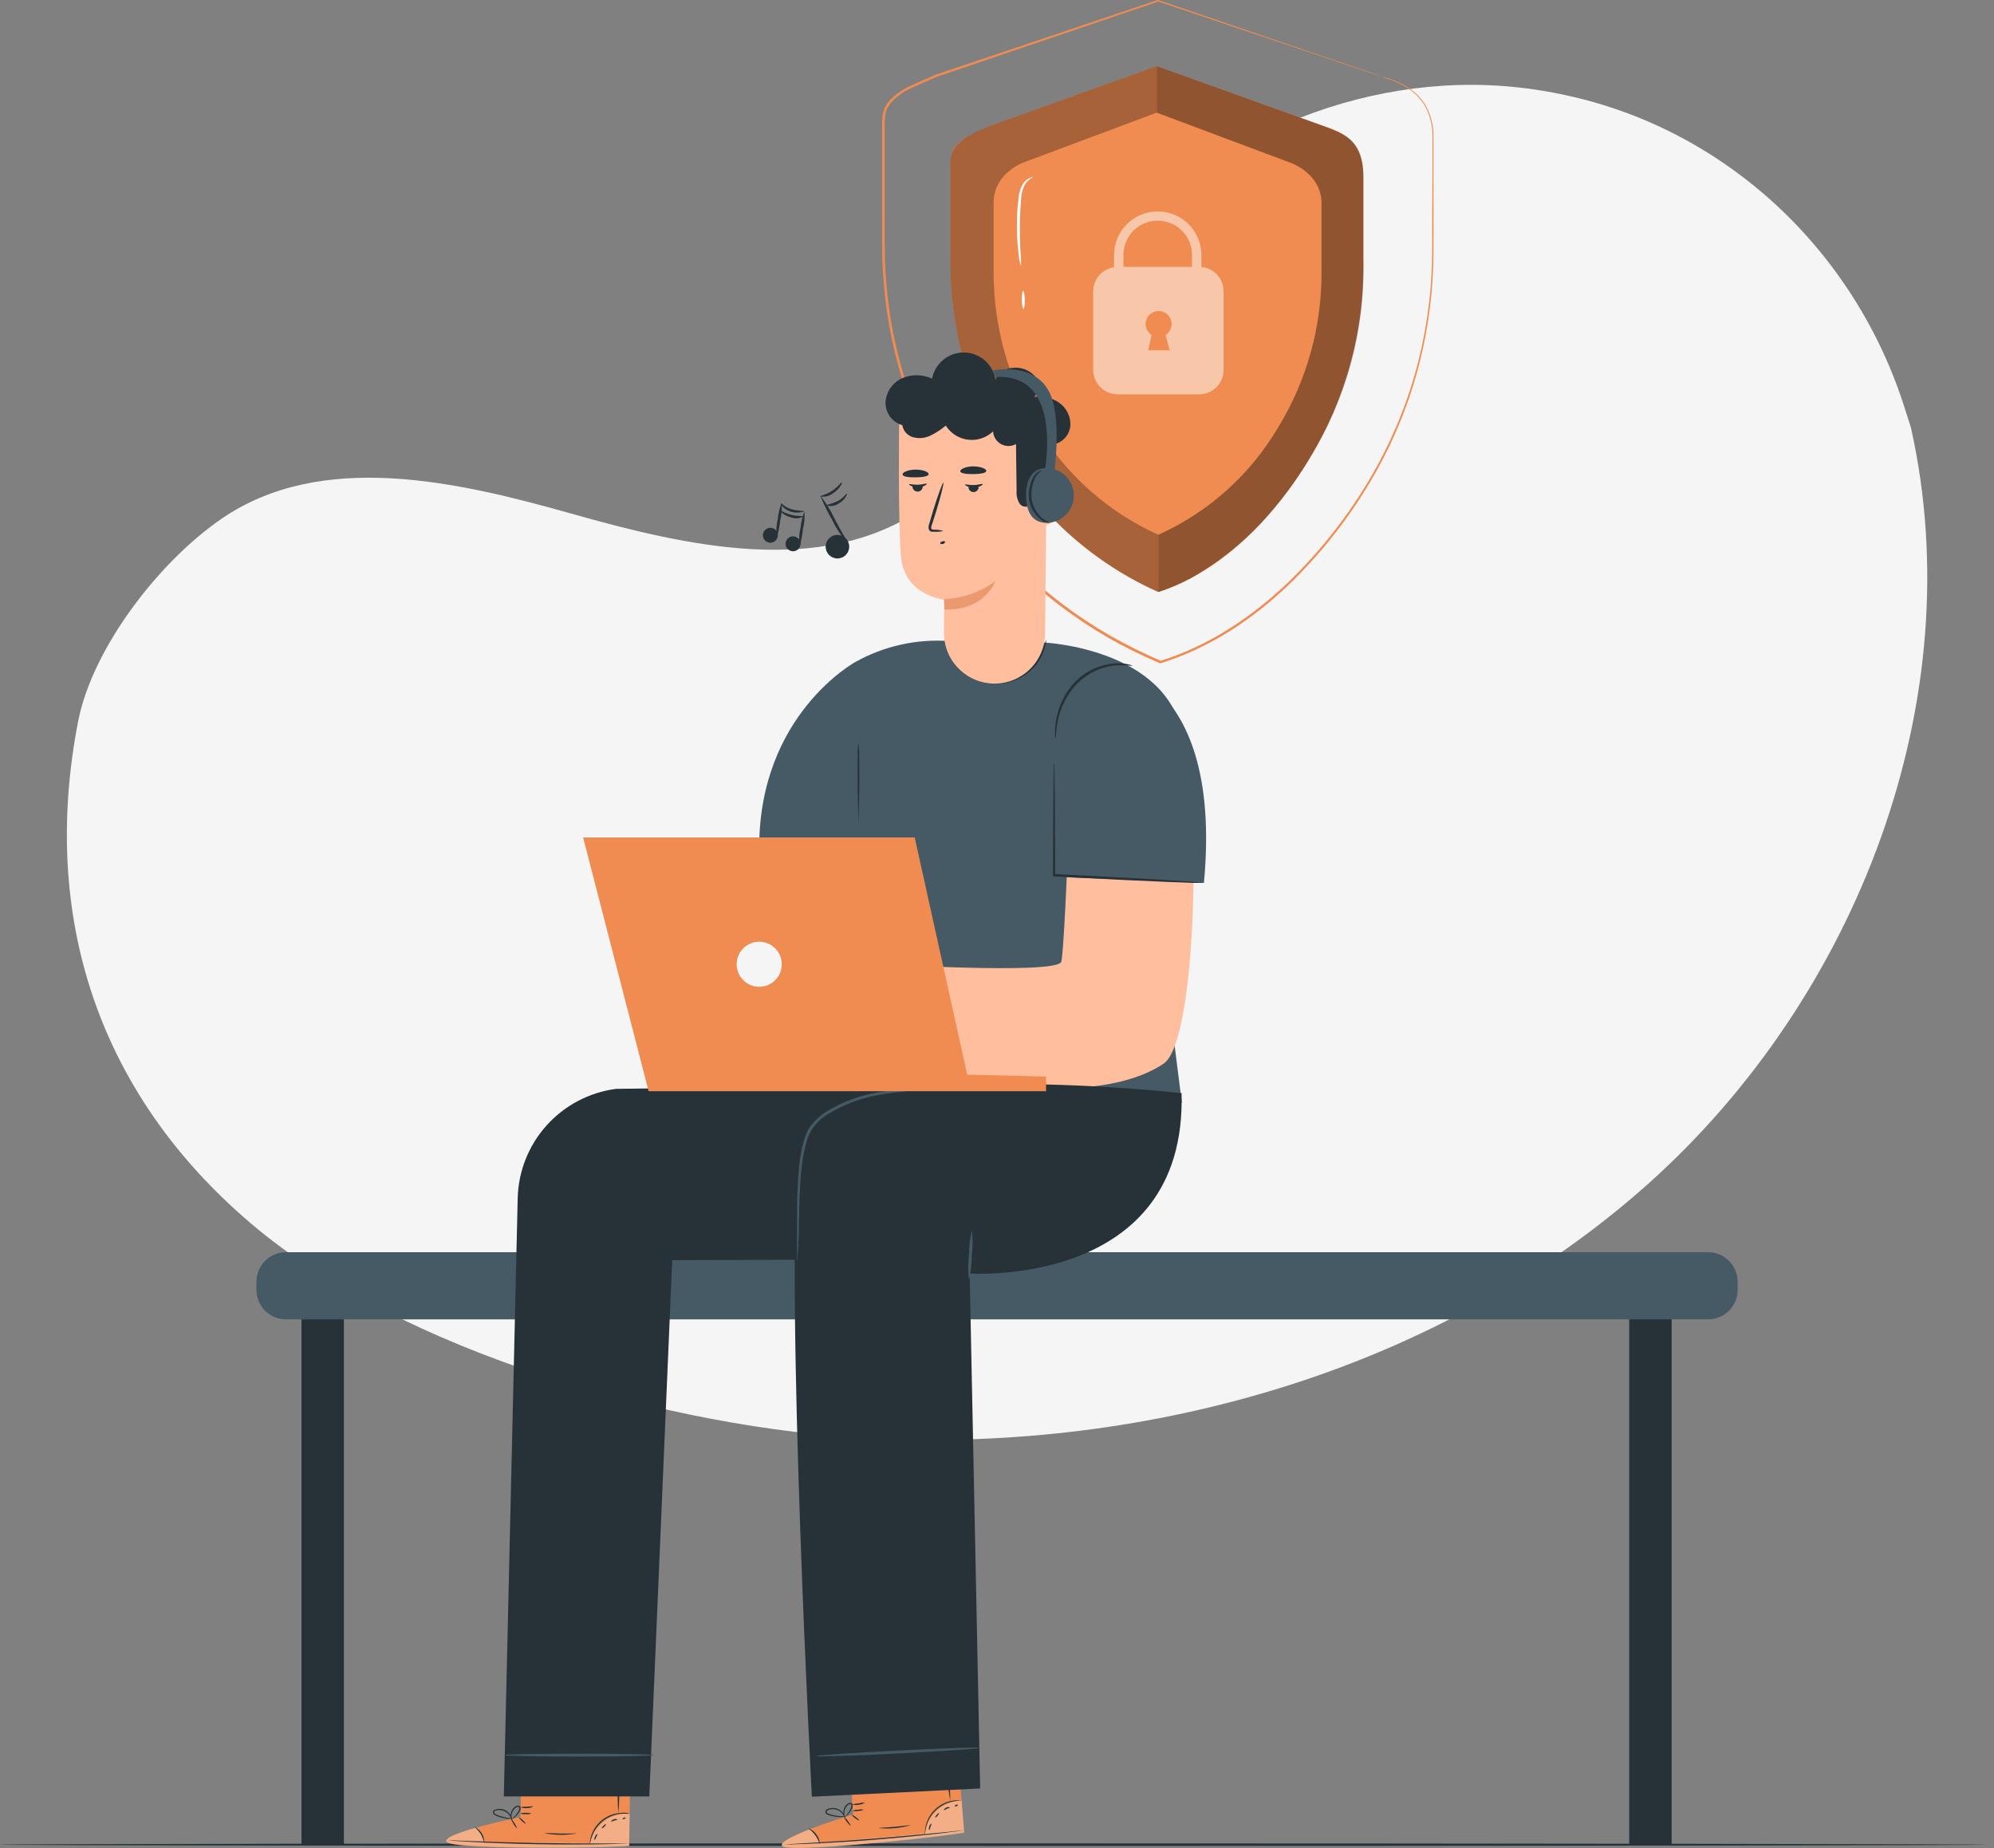 <svg width="164" height="152" viewBox="0 0 164 152" fill="none" xmlns="http://www.w3.org/2000/svg">
<rect x="0" y="0" width="164" height="152" fill="#808080" stroke="none"/>
<path d="M157.17 35.178C162.187 57.622 152.726 82 135.598 97.329C118.469 112.658 94.668 119.429 71.697 118.313C55.3 117.516 33.139 111.26 20.635 100.625C8.131 89.99 3.298 75.47 6.422 59.352C7.599 53.263 13.152 46.112 18.279 42.628C26.457 37.067 37.46 39.549 46.987 42.244C56.515 44.938 67.489 47.449 75.704 41.925C82.021 37.681 84.736 29.912 89.066 23.656C96.426 13.025 109.408 6.527 122.337 7.002C124.49 7.087 126.631 7.361 128.736 7.82C141.993 10.657 152.579 20.646 156.659 33.579L157.17 35.178Z" fill="#F5F5F5"/>
<path d="M163.457 151.721C163.457 151.778 126.861 151.827 81.733 151.827C36.604 151.827 0 151.778 0 151.721C0 151.664 36.587 151.614 81.733 151.614C126.878 151.614 163.457 151.68 163.457 151.721Z" fill="#263238"/>
<path d="M28.285 108.071H24.798V151.715H28.285V108.071Z" fill="#263238"/>
<path d="M137.485 108.071H133.998V151.719H137.485V108.071Z" fill="#263238"/>
<path d="M140.486 102.992H23.52C22.178 102.992 21.091 104.079 21.091 105.421V106.087C21.091 107.428 22.178 108.516 23.52 108.516H140.486C141.827 108.516 142.915 107.428 142.915 106.087V105.421C142.915 104.079 141.827 102.992 140.486 102.992Z" fill="#455A64"/>
<path d="M108.981 10.407L95.14 5.439L81.438 10.346C79.688 11.164 78.167 11.666 78.167 13.294V21.406C78.137 27.103 79.694 32.696 82.665 37.557C85.633 42.47 90.033 46.356 95.275 48.695C100.877 46.876 105.06 42.022 107.615 37.876C110.593 33.017 112.157 27.424 112.133 21.725V14.426C112.133 12.1 110.898 10.967 108.981 10.407Z" fill="#F08C51"/>
<g opacity="0.3">
<path d="M95.271 43.985C91.118 42.11 87.638 39.011 85.294 35.104C82.941 31.257 81.705 26.831 81.724 22.322V16.63C81.724 15.342 82.501 14.132 84.047 13.412L95.14 9.266V5.439L81.438 10.346C79.999 10.971 78.167 11.666 78.167 13.294V21.406C78.137 27.103 79.694 32.696 82.665 37.557C85.633 42.47 90.033 46.356 95.275 48.695L95.271 43.985Z" fill="black"/>
</g>
<g opacity="0.4">
<path d="M95.274 48.695C96.213 48.388 97.123 47.998 97.993 47.53C100.128 46.319 102.068 44.794 103.747 43.004C105.272 41.362 106.614 39.559 107.75 37.627C110.767 32.734 112.29 27.067 112.133 21.32V14.619C112.133 11.282 110.411 11.037 108.972 10.407L95.139 5.439V9.266L106.368 13.474C107.913 14.197 108.69 15.404 108.69 16.696V22.387C108.709 26.896 107.472 31.321 105.116 35.165C102.827 39.051 99.388 42.131 95.274 43.981V48.695Z" fill="black"/>
</g>
<path opacity="0.5" d="M98.811 21.958V20.863C98.78 19.931 98.388 19.048 97.717 18.4C97.047 17.752 96.151 17.39 95.219 17.39C94.287 17.39 93.391 17.752 92.721 18.4C92.051 19.048 91.659 19.931 91.627 20.863V21.979C91.15 22.049 90.715 22.289 90.399 22.654C90.084 23.018 89.91 23.484 89.91 23.966V30.427C89.911 30.959 90.123 31.47 90.501 31.846C90.878 32.223 91.389 32.434 91.921 32.434H98.627C98.891 32.435 99.153 32.383 99.397 32.282C99.641 32.182 99.863 32.034 100.05 31.848C100.236 31.661 100.385 31.44 100.486 31.196C100.587 30.952 100.639 30.691 100.639 30.427V23.966C100.64 23.464 100.453 22.979 100.115 22.608C99.777 22.236 99.312 22.004 98.811 21.958ZM96.194 28.811H94.44L94.714 27.548C94.521 27.423 94.373 27.239 94.292 27.023C94.212 26.807 94.204 26.571 94.269 26.35C94.334 26.129 94.469 25.935 94.654 25.797C94.838 25.659 95.062 25.584 95.293 25.584C95.523 25.584 95.748 25.659 95.932 25.797C96.117 25.935 96.251 26.129 96.317 26.35C96.382 26.571 96.374 26.807 96.293 27.023C96.213 27.239 96.065 27.423 95.871 27.548L96.194 28.811ZM98.038 21.95H92.4V20.863C92.428 20.134 92.737 19.444 93.263 18.937C93.788 18.431 94.49 18.149 95.219 18.149C95.949 18.149 96.65 18.431 97.176 18.937C97.701 19.444 98.011 20.134 98.038 20.863V21.95Z" fill="white"/>
<path d="M83.968 21.881C83.851 21.517 83.782 21.139 83.763 20.757C83.657 19.842 83.619 18.921 83.649 18.001C83.649 17.461 83.702 16.95 83.751 16.484C83.769 16.059 83.874 15.642 84.058 15.257C84.191 14.996 84.402 14.783 84.663 14.648C84.851 14.558 84.969 14.562 84.969 14.579C84.636 14.733 84.368 15.001 84.213 15.335C84.062 15.706 83.981 16.101 83.972 16.5C83.935 16.962 83.906 17.47 83.89 18.005C83.861 19.072 83.89 20.05 83.931 20.736C83.976 21.116 83.988 21.499 83.968 21.881Z" fill="white"/>
<path d="M84.178 25.413C84.112 25.413 84.051 25.082 84.043 24.669C84.035 24.256 84.084 23.921 84.149 23.917C84.215 23.913 84.276 24.252 84.284 24.665C84.292 25.078 84.235 25.413 84.178 25.413Z" fill="white"/>
<path d="M113.676 6.301C114.05 6.39 114.416 6.509 114.772 6.657C115.206 6.83 115.618 7.055 115.998 7.327C116.536 7.694 116.981 8.182 117.298 8.75C117.681 9.473 117.886 10.276 117.895 11.093C117.895 11.985 117.895 12.95 117.895 13.992C117.895 16.073 117.916 18.453 117.895 21.107C117.857 24.023 117.481 26.925 116.775 29.755C115.946 33.05 114.665 36.215 112.968 39.159C111.07 42.455 108.718 45.468 105.98 48.11C103.118 50.845 99.585 53.266 95.46 54.55H95.423H95.386C93.941 53.932 92.531 53.236 91.162 52.464C89.763 51.653 88.415 50.756 87.127 49.778C84.468 47.744 82.102 45.354 80.094 42.676C75.75 36.951 73.166 30.086 72.656 22.918C72.525 21.221 72.562 19.545 72.558 17.897V13.019C72.558 12.201 72.558 11.432 72.558 10.652C72.545 10.257 72.559 9.862 72.599 9.47C72.659 9.071 72.822 8.694 73.073 8.378C73.588 7.797 74.226 7.339 74.942 7.037C75.625 6.714 76.312 6.432 76.986 6.133L95.219 0H95.239H95.263L108.79 4.625L112.4 5.851L113.328 6.174L113.643 6.293C113.643 6.293 113.533 6.264 113.324 6.195L112.388 5.888L108.765 4.661L95.251 0.119H95.296L77.08 6.305C76.41 6.604 75.719 6.886 75.036 7.209C74.346 7.5 73.73 7.941 73.233 8.501C73.002 8.792 72.852 9.139 72.799 9.507C72.762 9.888 72.75 10.272 72.762 10.656V13.023C72.762 14.614 72.762 16.237 72.762 17.881C72.762 19.524 72.734 21.201 72.865 22.885C73.374 30.014 75.945 36.84 80.266 42.532C82.263 45.196 84.617 47.572 87.262 49.594C88.541 50.567 89.881 51.459 91.273 52.264C92.639 53.041 94.048 53.741 95.493 54.362H95.423C99.512 53.094 103.008 50.682 105.87 47.975C108.598 45.349 110.945 42.354 112.842 39.077C114.53 36.154 115.811 33.013 116.648 29.742C117.359 26.926 117.742 24.036 117.789 21.131C117.789 18.482 117.789 16.098 117.814 14.017C117.814 12.974 117.814 12.005 117.814 11.122C117.813 10.316 117.618 9.522 117.245 8.807C116.937 8.246 116.505 7.762 115.982 7.393C115.6 7.121 115.188 6.893 114.755 6.714C114.488 6.602 114.215 6.504 113.937 6.42L113.676 6.301Z" fill="#F08C51"/>
<path d="M70.604 70.886L71.623 90.104L97.203 90.689L95.309 75.756L97.264 60.497C95.98 53.349 85.958 52.855 85.958 52.855L78.095 52.728C75.403 52.533 72.712 53.13 70.355 54.445C70.355 54.445 62.373 58.791 62.443 69.836" fill="#455A64"/>
<path d="M86.037 52.633C85.862 53.174 85.63 53.694 85.346 54.187C84.964 54.748 84.45 55.206 83.849 55.522C83.248 55.838 82.578 56.002 81.899 55.998C81.22 56.011 80.547 55.855 79.943 55.543C79.339 55.231 78.823 54.773 78.44 54.211C78.221 53.859 78.056 53.476 77.95 53.075C77.92 52.923 77.875 52.775 77.814 52.633C77.803 52.79 77.817 52.947 77.855 53.099C77.932 53.521 78.081 53.927 78.297 54.297C78.622 54.855 79.089 55.316 79.65 55.634C80.331 56.037 81.108 56.247 81.899 56.243C82.69 56.246 83.465 56.029 84.14 55.618C84.692 55.288 85.157 54.829 85.493 54.281C85.713 53.913 85.875 53.513 85.972 53.095C86.022 52.946 86.044 52.79 86.037 52.633Z" fill="#263238"/>
<path d="M92.044 59.066C90.825 60.038 89.829 61.261 89.124 62.651C88.418 64.042 88.02 65.567 87.955 67.125C87.759 72.007 87.456 78.787 87.276 79.126C86.716 80.173 71.918 79.281 70.361 79.171L68.48 78.59C68.48 78.59 65.02 75.597 64.391 76.497C63.761 77.396 66.206 77.973 66.681 79.739C67.155 81.506 62.24 80.124 61.921 79.907L60.654 79.547C60.654 79.547 61.406 81.96 62.048 82.724C64.092 85.178 68.79 86.404 68.79 86.404C68.79 86.404 87.955 92.632 95.695 87.492C98.226 85.811 98.656 69.337 97.699 62.959C97.515 61.742 96.897 60.632 95.959 59.836C95.021 59.039 93.826 58.609 92.596 58.624L92.044 59.066Z" fill="#FFBE9D"/>
<path d="M63.615 82.267C63.242 82.036 62.852 81.832 62.45 81.658C62.071 81.437 61.677 81.243 61.272 81.077C61.603 81.371 61.979 81.611 62.384 81.788C62.768 82.01 63.183 82.171 63.615 82.267Z" fill="#EB996E"/>
<path d="M95.22 56.764C97.58 59.021 99.865 63.552 99.019 72.617L86.446 72.098L86.769 59.692C86.787 59.071 86.943 58.461 87.226 57.907C87.509 57.353 87.911 56.87 88.404 56.49C89.387 55.717 90.613 55.319 91.863 55.37C93.112 55.42 94.303 55.914 95.22 56.764Z" fill="#455A64"/>
<path d="M70.165 149.224L69.83 144.469L78.731 143.778L79.3 150.729L78.752 150.807C76.299 151.134 66.289 152.299 64.608 151.927C62.736 151.514 70.165 149.224 70.165 149.224Z" fill="#F08C51"/>
<g opacity="0.3">
<path d="M76.061 150.908C76.135 150.147 76.487 149.439 77.05 148.921C77.604 148.4 78.334 148.108 79.095 148.103L79.291 150.589L76.061 150.908Z" fill="white"/>
</g>
<g opacity="0.3">
<path d="M66.546 150.478C66.546 150.478 63.953 151.447 64.317 151.86C64.681 152.273 74.846 151.475 79.299 150.731L79.27 150.535L67.412 151.561C67.412 151.561 67.065 150.453 66.546 150.478Z" fill="white"/>
</g>
<path d="M79.41 150.518L79.259 150.547L78.821 150.608L77.206 150.805C75.844 150.96 73.96 151.148 71.891 151.316C69.822 151.483 67.908 151.586 66.538 151.647L64.903 151.704H64.461C64.41 151.711 64.357 151.711 64.306 151.704H64.461L64.903 151.676L66.538 151.582C67.908 151.504 69.809 151.385 71.886 151.218C73.964 151.05 75.857 150.874 77.202 150.739L78.838 150.576L79.275 150.535C79.319 150.525 79.365 150.519 79.41 150.518Z" fill="#263238"/>
<path d="M67.416 151.7C67.266 151.157 66.924 150.687 66.455 150.376C66.739 150.455 66.984 150.637 67.142 150.887C67.331 151.114 67.429 151.404 67.416 151.7Z" fill="#263238"/>
<path d="M69.957 150.16C69.933 150.16 69.797 150.033 69.65 149.841C69.503 149.649 69.405 149.473 69.43 149.457C69.454 149.441 69.593 149.58 69.736 149.776C69.879 149.972 69.981 150.14 69.957 150.16Z" fill="#263238"/>
<path d="M70.647 149.722C70.647 149.747 70.484 149.661 70.32 149.538C70.156 149.415 70.034 149.289 70.054 149.264C70.075 149.24 70.222 149.325 70.385 149.452C70.549 149.579 70.688 149.698 70.647 149.722Z" fill="#263238"/>
<path d="M71.039 148.848C70.893 148.911 70.736 148.943 70.577 148.942C70.422 148.978 70.262 148.978 70.107 148.942C70.252 148.877 70.41 148.844 70.569 148.848C70.723 148.81 70.885 148.81 71.039 148.848Z" fill="#263238"/>
<path d="M71.146 148.244C70.999 148.356 70.823 148.421 70.639 148.432C70.459 148.479 70.269 148.469 70.095 148.404C70.269 148.363 70.445 148.337 70.623 148.326C70.794 148.283 70.969 148.256 71.146 148.244Z" fill="#263238"/>
<path d="M69.598 149.41C69.41 149.455 69.217 149.468 69.025 149.45C68.816 149.441 68.607 149.411 68.404 149.361C68.279 149.338 68.159 149.299 68.044 149.246C67.973 149.212 67.917 149.152 67.888 149.078C67.876 149.037 67.877 148.993 67.889 148.952C67.901 148.91 67.925 148.873 67.958 148.845C68.168 148.721 68.414 148.673 68.655 148.711C68.896 148.748 69.116 148.868 69.279 149.05C69.376 149.156 69.45 149.281 69.495 149.418C69.514 149.466 69.524 149.517 69.524 149.569C69.451 149.398 69.35 149.241 69.225 149.103C69.084 148.962 68.905 148.866 68.71 148.825C68.596 148.795 68.478 148.788 68.361 148.805C68.244 148.822 68.132 148.862 68.031 148.923C67.946 148.997 67.991 149.103 68.097 149.152C68.203 149.201 68.314 149.239 68.428 149.267C68.625 149.318 68.826 149.353 69.029 149.373C69.377 149.406 69.594 149.389 69.598 149.41Z" fill="#263238"/>
<path d="M69.46 149.447C69.375 149.328 69.34 149.182 69.362 149.038C69.368 148.886 69.41 148.738 69.484 148.605C69.526 148.516 69.59 148.44 69.669 148.383C69.749 148.326 69.841 148.289 69.938 148.277C69.968 148.28 69.996 148.289 70.022 148.304C70.048 148.318 70.071 148.337 70.089 148.361C70.107 148.384 70.121 148.411 70.129 148.439C70.136 148.468 70.138 148.497 70.134 148.527C70.129 148.618 70.104 148.708 70.061 148.789C69.995 148.921 69.913 149.045 69.815 149.157C69.652 149.349 69.513 149.426 69.505 149.414C69.496 149.402 69.611 149.304 69.754 149.112C69.839 148.998 69.912 148.876 69.971 148.748C70.036 148.621 70.073 148.4 69.93 148.384C69.787 148.367 69.652 148.535 69.57 148.658C69.499 148.775 69.455 148.906 69.439 149.042C69.432 149.177 69.439 149.313 69.46 149.447Z" fill="#263238"/>
<path d="M79.034 148.094C79.034 148.094 78.776 148.094 78.38 148.171C77.859 148.269 77.376 148.513 76.989 148.875C76.601 149.238 76.325 149.702 76.192 150.216C76.086 150.625 76.094 150.866 76.073 150.866C76.062 150.806 76.062 150.745 76.073 150.686C76.077 150.521 76.097 150.356 76.135 150.195C76.253 149.659 76.531 149.172 76.931 148.798C77.332 148.423 77.837 148.179 78.38 148.098C78.542 148.073 78.706 148.065 78.87 148.073C78.925 148.073 78.98 148.08 79.034 148.094Z" fill="#263238"/>
<path d="M77.822 144.461C77.935 145.063 78.008 145.673 78.043 146.285C78.117 146.892 78.155 147.504 78.157 148.116C78.045 147.514 77.971 146.905 77.937 146.293C77.863 145.685 77.824 145.073 77.822 144.461Z" fill="#263238"/>
<path d="M74.88 150.129C74.034 150.362 73.153 150.44 72.279 150.358C72.279 150.325 72.864 150.317 73.58 150.251C74.295 150.186 74.872 150.1 74.88 150.129Z" fill="#263238"/>
<path d="M76.616 149.99C76.64 150.01 76.579 150.117 76.53 150.256C76.481 150.395 76.46 150.517 76.428 150.517C76.395 150.517 76.371 150.378 76.428 150.219C76.485 150.059 76.595 149.974 76.616 149.99Z" fill="#263238"/>
<path d="M77.23 149.123C77.25 149.123 77.201 149.237 77.115 149.339C77.029 149.442 76.943 149.503 76.923 149.486C76.902 149.47 76.947 149.368 77.033 149.27C77.119 149.172 77.193 149.102 77.23 149.123Z" fill="#263238"/>
<path d="M78.126 148.673C78.126 148.705 78.004 148.713 77.877 148.771C77.75 148.828 77.66 148.902 77.636 148.885C77.611 148.869 77.672 148.738 77.832 148.669C77.991 148.599 78.13 148.644 78.126 148.673Z" fill="#263238"/>
<path d="M78.782 148.444C78.782 148.473 78.75 148.522 78.676 148.555C78.603 148.588 78.537 148.596 78.525 148.555C78.513 148.514 78.558 148.477 78.631 148.444C78.705 148.412 78.77 148.408 78.782 148.444Z" fill="#263238"/>
<path d="M42.801 149.449L42.919 144.686L51.849 144.854L51.747 151.825L51.191 151.854C48.738 151.944 38.647 152.136 37.007 151.608C35.183 151.016 42.801 149.449 42.801 149.449Z" fill="#F08C51"/>
<g opacity="0.3">
<path d="M48.511 151.68C48.66 150.93 49.079 150.261 49.689 149.799C50.287 149.34 51.035 149.122 51.786 149.19L51.741 151.684L48.511 151.68Z" fill="white"/>
</g>
<g opacity="0.3">
<path d="M39.076 150.348C39.076 150.348 36.401 151.064 36.725 151.509C37.048 151.955 47.241 152.139 51.747 151.824V151.628L39.857 151.509C39.857 151.509 39.611 150.377 39.076 150.348Z" fill="white"/>
</g>
<path d="M51.875 151.625H51.72L51.278 151.645L49.643 151.686C48.269 151.711 46.372 151.719 44.282 151.686C42.193 151.653 40.296 151.576 38.926 151.502L37.29 151.404L36.853 151.371C36.801 151.377 36.749 151.377 36.697 151.371C36.749 151.367 36.801 151.367 36.853 151.371H37.294L38.93 151.433C40.3 151.486 42.201 151.547 44.286 151.584C46.372 151.621 48.269 151.625 49.643 151.621H51.708C51.764 151.615 51.82 151.616 51.875 151.625Z" fill="#263238"/>
<path d="M39.845 151.649C39.778 151.38 39.68 151.119 39.555 150.872C39.399 150.64 39.217 150.427 39.011 150.239C39.274 150.363 39.493 150.565 39.639 150.817C39.785 151.069 39.851 151.359 39.829 151.649H39.845Z" fill="#263238"/>
<path d="M42.503 150.361C42.478 150.361 42.356 150.222 42.229 150.013C42.102 149.805 42.02 149.625 42.045 149.604C42.069 149.584 42.192 149.747 42.319 149.952C42.446 150.156 42.528 150.344 42.503 150.361Z" fill="#263238"/>
<path d="M43.229 149.993C43.229 150.013 43.07 149.919 42.918 149.776C42.767 149.633 42.661 149.502 42.681 149.482C42.702 149.461 42.841 149.556 42.992 149.699C43.143 149.842 43.25 149.973 43.229 149.993Z" fill="#263238"/>
<path d="M43.701 149.159C43.551 149.21 43.392 149.227 43.235 149.208C43.077 149.227 42.917 149.207 42.769 149.151C43.075 149.08 43.394 149.08 43.701 149.151V149.159Z" fill="#263238"/>
<path d="M43.871 148.568C43.715 148.668 43.532 148.718 43.347 148.711C43.165 148.738 42.978 148.709 42.812 148.629C42.988 148.603 43.166 148.594 43.343 148.6C43.518 148.575 43.694 148.564 43.871 148.568Z" fill="#263238"/>
<path d="M42.209 149.577C42.02 149.611 41.826 149.611 41.637 149.577C41.429 149.547 41.225 149.498 41.028 149.43C40.906 149.393 40.79 149.342 40.68 149.278C40.613 149.238 40.564 149.174 40.541 149.099C40.533 149.056 40.538 149.012 40.555 148.972C40.572 148.932 40.599 148.898 40.635 148.874C40.856 148.769 41.106 148.745 41.343 148.805C41.58 148.866 41.788 149.007 41.931 149.205C42.016 149.32 42.077 149.45 42.111 149.589C42.122 149.64 42.122 149.693 42.111 149.745C42.054 149.567 41.968 149.4 41.858 149.25C41.73 149.096 41.561 148.983 41.371 148.923C41.148 148.843 40.903 148.855 40.688 148.955C40.594 149.025 40.631 149.131 40.729 149.193C40.831 149.25 40.938 149.298 41.048 149.336C41.24 149.405 41.437 149.46 41.637 149.499C41.993 149.556 42.209 149.561 42.209 149.577Z" fill="#263238"/>
<path d="M42.064 149.606C41.995 149.482 41.973 149.337 42.003 149.197C42.026 149.05 42.083 148.91 42.17 148.789C42.22 148.704 42.29 148.633 42.375 148.584C42.459 148.535 42.555 148.508 42.653 148.506C42.71 148.52 42.76 148.555 42.792 148.605C42.824 148.654 42.836 148.714 42.825 148.772C42.809 148.864 42.774 148.952 42.722 149.03C42.643 149.153 42.55 149.267 42.444 149.369C42.352 149.469 42.239 149.547 42.113 149.598C42.113 149.598 42.228 149.496 42.391 149.316C42.484 149.212 42.567 149.098 42.637 148.977C42.718 148.858 42.776 148.641 42.637 148.613C42.498 148.584 42.342 148.735 42.252 148.85C42.171 148.959 42.114 149.085 42.085 149.218C42.066 149.346 42.059 149.476 42.064 149.606Z" fill="#263238"/>
<path d="M51.738 149.181C51.738 149.202 51.48 149.153 51.079 149.181C50.551 149.23 50.048 149.427 49.628 149.749C49.207 150.072 48.887 150.507 48.704 151.005C48.56 151.385 48.544 151.643 48.524 151.639C48.512 151.579 48.512 151.518 48.524 151.459C48.542 151.296 48.578 151.135 48.63 150.98C48.8 150.455 49.125 149.995 49.564 149.66C50.002 149.325 50.532 149.133 51.083 149.108C51.246 149.089 51.411 149.089 51.574 149.108C51.633 149.12 51.689 149.145 51.738 149.181Z" fill="#263238"/>
<path d="M50.879 145.447C50.928 146.058 50.944 146.671 50.924 147.283C50.939 147.895 50.917 148.506 50.858 149.115C50.809 148.504 50.794 147.891 50.813 147.279C50.801 146.668 50.823 146.056 50.879 145.447Z" fill="#263238"/>
<path d="M47.405 150.803C46.54 150.952 45.655 150.945 44.792 150.783C44.792 150.75 45.381 150.783 46.097 150.803C46.812 150.824 47.401 150.775 47.405 150.803Z" fill="#263238"/>
<path d="M49.154 150.836C49.154 150.856 49.101 150.959 49.039 151.089C48.978 151.22 48.945 151.339 48.913 151.339C48.88 151.339 48.868 151.196 48.941 151.044C49.015 150.893 49.133 150.811 49.154 150.836Z" fill="#263238"/>
<path d="M49.833 150.043C49.858 150.063 49.796 150.158 49.702 150.247C49.608 150.337 49.514 150.399 49.494 150.374C49.473 150.35 49.535 150.264 49.629 150.17C49.723 150.076 49.804 150.006 49.833 150.043Z" fill="#263238"/>
<path d="M50.775 149.666C50.775 149.698 50.648 149.694 50.517 149.739C50.387 149.784 50.289 149.85 50.268 149.829C50.248 149.809 50.321 149.686 50.485 149.633C50.648 149.58 50.783 149.633 50.775 149.666Z" fill="#263238"/>
<path d="M51.467 149.503C51.467 149.531 51.426 149.576 51.353 149.605C51.279 149.633 51.206 149.629 51.197 149.605C51.189 149.58 51.238 149.535 51.312 149.507C51.385 149.478 51.438 149.474 51.467 149.503Z" fill="#263238"/>
<path d="M50.65 89.556L81.272 89.172L74.873 103.569L55.287 103.647L53.402 147.753H41.438L42.579 98.556C42.631 96.34 43.473 94.215 44.954 92.566C46.435 90.916 48.456 89.85 50.654 89.56L50.65 89.556Z" fill="#263238"/>
<path d="M53.8 144.354C53.8 144.289 51.024 144.236 47.597 144.236C44.171 144.236 41.399 144.289 41.399 144.354C41.399 144.42 44.175 144.477 47.597 144.477C51.02 144.477 53.8 144.42 53.8 144.354Z" fill="#455A64"/>
<path d="M79.752 104.742L80.615 147.099L66.774 147.778C66.774 147.778 64.57 106.28 65.67 94.504C66.422 86.445 97.179 89.908 97.179 89.908C97.625 105.957 79.752 104.742 79.752 104.742Z" fill="#263238"/>
<path d="M80.615 143.757C80.439 143.728 80.26 143.722 80.083 143.737L78.631 143.769C77.405 143.81 75.716 143.884 73.852 143.978C71.987 144.072 70.294 144.17 69.072 144.252L67.628 144.366C67.449 144.368 67.27 144.393 67.097 144.44C67.274 144.466 67.454 144.472 67.632 144.46L69.084 144.424C70.311 144.387 71.999 144.313 73.864 144.219C75.728 144.125 77.421 144.027 78.644 143.941L80.087 143.831C80.265 143.827 80.442 143.802 80.615 143.757Z" fill="#455A64"/>
<path d="M79.931 101.185C79.774 101.855 79.695 102.541 79.694 103.23C79.615 103.909 79.615 104.595 79.694 105.274C79.851 104.604 79.93 103.918 79.931 103.23C80.01 102.55 80.01 101.864 79.931 101.185Z" fill="#455A64"/>
<path d="M80.466 89.252C80.38 89.242 80.292 89.242 80.205 89.252H79.457C78.806 89.273 77.862 89.305 76.701 89.371C75.54 89.436 74.153 89.539 72.612 89.78C70.936 90.007 69.326 90.585 67.889 91.477C67.517 91.726 67.178 92.022 66.879 92.356C66.586 92.687 66.361 93.074 66.217 93.493C65.97 94.268 65.807 95.067 65.73 95.876C65.603 97.236 65.546 98.6 65.558 99.965V102.721C65.558 103.024 65.558 103.269 65.558 103.469C65.548 103.556 65.548 103.644 65.558 103.731C65.581 103.646 65.593 103.558 65.595 103.469C65.595 103.302 65.632 103.06 65.648 102.721C65.685 102.071 65.706 101.131 65.726 99.969C65.747 98.808 65.771 97.422 65.947 95.901C66.03 95.108 66.195 94.326 66.438 93.566C66.747 92.781 67.304 92.118 68.024 91.677C69.43 90.804 71.002 90.234 72.64 90.001C74.153 89.763 75.535 89.645 76.692 89.555L79.44 89.363L80.184 89.301C80.28 89.297 80.375 89.281 80.466 89.252Z" fill="#455A64"/>
<path d="M81.78 56.227C81.232 56.224 80.689 56.113 80.183 55.9C79.678 55.687 79.219 55.376 78.834 54.985C78.449 54.594 78.145 54.13 77.94 53.621C77.735 53.112 77.632 52.568 77.638 52.019C77.638 50.576 77.679 49.325 77.679 49.325C77.679 49.325 74.338 49.014 74.093 45.706C73.848 42.398 73.954 34.764 73.954 34.764C75.785 33.84 77.83 33.422 79.877 33.552C81.924 33.682 83.9 34.356 85.599 35.505L86.115 35.852L85.955 52.109C85.945 53.208 85.501 54.259 84.718 55.03C83.936 55.802 82.879 56.232 81.78 56.227Z" fill="#FFBE9D"/>
<path d="M77.578 43.671C77.33 43.736 77.073 43.757 76.818 43.732C76.75 43.743 76.681 43.743 76.613 43.732C76.566 43.721 76.522 43.699 76.485 43.669C76.447 43.639 76.417 43.6 76.397 43.556C76.351 43.391 76.364 43.214 76.433 43.057L76.715 42.1C77.124 40.751 77.533 39.676 77.59 39.696C77.648 39.717 77.378 40.829 76.961 42.178C76.854 42.505 76.756 42.816 76.658 43.127C76.605 43.234 76.582 43.355 76.593 43.474C76.593 43.54 76.703 43.56 76.822 43.564C77.078 43.557 77.334 43.593 77.578 43.671Z" fill="#263238"/>
<path d="M77.634 49.279C79.164 49.214 80.64 48.694 81.874 47.787C81.874 47.787 80.999 50.24 77.679 50.134L77.634 49.279Z" fill="#EB996E"/>
<path d="M85.244 39.513C85.306 39.488 87.338 39.222 87.146 41.623C86.954 44.023 84.59 43.037 84.59 42.968C84.59 42.898 85.244 39.513 85.244 39.513Z" fill="#FFBE9D"/>
<path d="M85.408 42.183C85.408 42.183 85.445 42.216 85.515 42.253C85.61 42.304 85.722 42.316 85.825 42.286C85.988 42.2 86.125 42.073 86.222 41.917C86.319 41.761 86.372 41.582 86.377 41.398C86.401 41.193 86.378 40.984 86.308 40.789C86.293 40.712 86.258 40.64 86.209 40.579C86.159 40.519 86.094 40.471 86.022 40.441C85.975 40.424 85.923 40.424 85.876 40.441C85.829 40.459 85.789 40.492 85.764 40.536C85.727 40.601 85.74 40.65 85.727 40.654C85.715 40.658 85.678 40.609 85.703 40.511C85.723 40.453 85.762 40.403 85.813 40.368C85.883 40.325 85.966 40.31 86.046 40.327C86.143 40.355 86.232 40.407 86.303 40.479C86.375 40.55 86.427 40.639 86.455 40.736C86.54 40.953 86.571 41.187 86.545 41.419C86.541 41.633 86.473 41.841 86.35 42.017C86.227 42.192 86.054 42.327 85.854 42.404C85.788 42.419 85.719 42.418 85.653 42.402C85.587 42.385 85.526 42.354 85.474 42.31C85.408 42.241 85.408 42.188 85.408 42.183Z" fill="#EB996E"/>
<path d="M74.194 34.964C73.79 34.843 73.436 34.592 73.19 34.25C72.943 33.907 72.818 33.492 72.832 33.071C72.862 32.649 73.005 32.244 73.248 31.897C73.489 31.551 73.821 31.277 74.206 31.104C74.595 30.938 75.015 30.857 75.437 30.864C75.86 30.871 76.276 30.966 76.66 31.145C76.777 30.527 77.11 29.971 77.6 29.577C78.089 29.183 78.703 28.976 79.331 28.993C79.96 29.01 80.561 29.251 81.029 29.671C81.496 30.092 81.798 30.665 81.881 31.288C81.963 30.65 82.699 30.294 83.329 30.253C83.649 30.221 83.973 30.262 84.276 30.373C84.578 30.484 84.851 30.663 85.075 30.895C85.29 31.134 85.409 31.445 85.409 31.766C85.409 32.088 85.29 32.398 85.075 32.637C85.793 32.544 86.521 32.719 87.119 33.128C87.415 33.337 87.653 33.617 87.813 33.942C87.973 34.267 88.049 34.626 88.035 34.988C88.007 35.349 87.868 35.691 87.635 35.968C87.403 36.244 87.089 36.441 86.739 36.53C86.498 36.583 86.436 36.419 86.305 36.628C86.237 36.853 86.205 37.088 86.211 37.323C86.258 38.081 86.213 38.841 86.076 39.588C85.855 39.511 85.612 39.521 85.397 39.617C85.183 39.712 85.013 39.887 84.923 40.103C84.759 40.546 84.714 41.024 84.792 41.49C84.73 41.555 84.653 41.605 84.569 41.637C84.484 41.669 84.394 41.681 84.304 41.674C84.214 41.666 84.126 41.639 84.048 41.594C83.97 41.548 83.903 41.486 83.852 41.412C83.663 41.093 83.578 40.722 83.611 40.353L83.562 36.526C83.373 36.63 83.161 36.684 82.945 36.684C82.73 36.684 82.518 36.629 82.329 36.524C82.141 36.42 81.982 36.269 81.868 36.086C81.754 35.903 81.688 35.694 81.677 35.479C81.406 35.739 81.081 35.935 80.726 36.054C80.37 36.173 79.992 36.211 79.62 36.165C79.248 36.12 78.89 35.992 78.573 35.791C78.256 35.591 77.988 35.322 77.788 35.005C77.404 35.327 76.983 35.602 76.533 35.822C76.075 36.047 75.55 36.092 75.061 35.949C74.818 35.874 74.605 35.725 74.451 35.524C74.296 35.323 74.208 35.078 74.198 34.825L74.366 34.682" fill="#263238"/>
<path d="M86.035 89.751H53.348L47.959 68.878H75.232L79.55 88.39L86.035 88.545V89.751Z" fill="#F08C51"/>
<path d="M76.223 39.79C76.255 39.835 75.953 40.072 75.503 40.08C75.053 40.088 74.739 39.872 74.771 39.827C74.804 39.782 75.106 39.88 75.499 39.867C75.892 39.855 76.194 39.737 76.223 39.79Z" fill="#263238"/>
<path d="M75.047 40.011C75.047 40.123 75.091 40.231 75.171 40.31C75.25 40.39 75.358 40.434 75.47 40.434C75.582 40.434 75.69 40.39 75.769 40.31C75.849 40.231 75.893 40.123 75.893 40.011" fill="#263238"/>
<path d="M80.822 39.817C80.859 39.862 80.556 40.099 80.103 40.108C79.649 40.116 79.338 39.899 79.371 39.854C79.403 39.809 79.71 39.907 80.099 39.895C80.487 39.883 80.794 39.764 80.822 39.817Z" fill="#263238"/>
<path d="M79.65 40.052C79.65 40.164 79.695 40.271 79.773 40.35C79.853 40.429 79.96 40.473 80.071 40.473C80.183 40.473 80.29 40.429 80.369 40.35C80.448 40.271 80.493 40.164 80.493 40.052" fill="#263238"/>
<path d="M81.121 38.743C81.088 38.919 80.614 38.985 80.054 38.993C79.493 39.001 79.015 38.944 78.982 38.768C78.95 38.592 79.42 38.359 80.046 38.359C80.671 38.359 81.15 38.572 81.121 38.743Z" fill="#263238"/>
<path d="M76.373 39.01C76.344 39.185 75.87 39.255 75.31 39.263C74.75 39.271 74.271 39.21 74.235 39.034C74.198 38.858 74.676 38.625 75.302 38.625C75.927 38.625 76.41 38.826 76.373 39.01Z" fill="#263238"/>
<path d="M88.32 40.751C88.32 41.348 88.083 41.922 87.66 42.344C87.237 42.767 86.665 43.004 86.067 43.004C84.84 43.004 84.391 41.998 84.391 40.751C84.391 39.504 84.824 38.502 86.067 38.502C86.664 38.502 87.236 38.739 87.659 39.16C88.081 39.582 88.319 40.154 88.32 40.751Z" fill="#455A64"/>
<path d="M85.876 39.034C85.876 39.034 87.618 30.677 81.893 31.004L81.619 30.48C81.619 30.48 85.087 29.663 86.354 32.361C87.344 34.463 86.702 38.944 86.702 38.944L85.876 39.034Z" fill="#455A64"/>
<path d="M86.356 43.005C86.079 43.016 85.808 42.918 85.603 42.731C85.073 42.324 84.724 41.725 84.63 41.063C84.553 40.404 84.697 39.738 85.039 39.17C85.329 38.733 85.693 38.675 85.689 38.704C85.475 38.843 85.296 39.029 85.166 39.248C84.891 39.8 84.781 40.421 84.851 41.035C84.941 41.645 85.243 42.204 85.706 42.613C85.907 42.768 86.125 42.9 86.356 43.005Z" fill="#263238"/>
<path d="M77.722 44.549C77.755 44.598 77.693 44.7 77.562 44.737C77.432 44.774 77.321 44.737 77.329 44.659C77.338 44.581 77.415 44.557 77.505 44.532C77.595 44.508 77.689 44.483 77.722 44.549Z" fill="#263238"/>
<path d="M68.876 45.932C69.411 45.932 69.845 45.498 69.845 44.963C69.845 44.428 69.411 43.994 68.876 43.994C68.341 43.994 67.907 44.428 67.907 44.963C67.907 45.498 68.341 45.932 68.876 45.932Z" fill="#263238"/>
<path d="M69.706 44.639C69.19 44.087 68.765 43.456 68.446 42.771C68.069 42.122 67.738 41.447 67.457 40.751C67.925 41.342 68.323 41.986 68.643 42.669C69.211 43.764 69.751 44.603 69.706 44.639Z" fill="#263238"/>
<path d="M69.239 39.683C69.293 39.703 69.084 40.206 68.54 40.554C68.39 40.674 68.216 40.761 68.03 40.809C67.844 40.857 67.65 40.865 67.461 40.832C67.461 40.771 67.939 40.697 68.426 40.378C68.912 40.059 69.186 39.642 69.239 39.683Z" fill="#263238"/>
<path d="M69.661 40.596C69.714 40.596 69.53 41.119 68.978 41.413C68.825 41.521 68.648 41.59 68.463 41.613C68.278 41.636 68.09 41.614 67.915 41.548C68.242 41.47 68.562 41.363 68.872 41.23C69.362 40.972 69.603 40.567 69.661 40.596Z" fill="#263238"/>
<path d="M63.847 44.398C63.773 44.494 63.672 44.566 63.557 44.605C63.442 44.644 63.318 44.648 63.201 44.616C63.084 44.584 62.979 44.519 62.899 44.427C62.819 44.336 62.768 44.223 62.753 44.102C62.737 43.982 62.758 43.859 62.812 43.751C62.866 43.642 62.951 43.552 63.057 43.492C63.162 43.431 63.283 43.404 63.404 43.412C63.525 43.421 63.641 43.465 63.737 43.539C63.865 43.639 63.949 43.785 63.969 43.946C63.99 44.107 63.946 44.269 63.847 44.398Z" fill="#263238"/>
<path d="M63.905 44.181C63.824 43.705 63.843 43.218 63.958 42.75C64.011 42.275 64.119 41.809 64.281 41.359C64.326 41.837 64.289 42.318 64.171 42.782C64.122 43.255 64.033 43.723 63.905 44.181Z" fill="#263238"/>
<path d="M66.141 42.059C65.844 42.169 65.523 42.194 65.214 42.13C64.905 42.066 64.619 41.917 64.391 41.7C64.251 41.548 64.227 41.409 64.251 41.401C64.276 41.393 64.346 41.487 64.493 41.589C64.683 41.725 64.896 41.827 65.122 41.888C65.662 42.039 66.132 41.994 66.141 42.059Z" fill="#263238"/>
<path d="M65.71 45.101C65.636 45.197 65.535 45.269 65.421 45.308C65.306 45.346 65.182 45.35 65.065 45.319C64.948 45.288 64.843 45.222 64.763 45.131C64.683 45.04 64.632 44.927 64.616 44.807C64.6 44.687 64.62 44.565 64.674 44.456C64.727 44.348 64.811 44.257 64.916 44.196C65.021 44.136 65.141 44.107 65.262 44.114C65.383 44.122 65.499 44.165 65.596 44.238C65.66 44.287 65.714 44.349 65.755 44.419C65.795 44.489 65.822 44.566 65.832 44.646C65.843 44.726 65.838 44.808 65.817 44.886C65.796 44.964 65.76 45.037 65.71 45.101Z" fill="#263238"/>
<path d="M65.782 44.884C65.699 44.408 65.717 43.921 65.835 43.453C65.886 42.976 65.994 42.508 66.158 42.058C66.203 42.537 66.164 43.02 66.043 43.485C65.997 43.958 65.91 44.426 65.782 44.884Z" fill="#263238"/>
<path d="M66.087 42.476C65.936 42.561 65.769 42.613 65.596 42.629C65.423 42.644 65.249 42.623 65.086 42.566C64.517 42.431 64.186 42.071 64.227 42.035C64.268 41.998 64.636 42.239 65.135 42.358C65.633 42.476 66.075 42.415 66.087 42.476Z" fill="#263238"/>
<path d="M99 72.615C98.926 72.621 98.852 72.621 98.779 72.615H98.153L95.843 72.529C93.893 72.447 91.202 72.321 88.23 72.165L86.704 72.088H86.602V71.989C86.602 69.389 86.627 67.083 86.635 65.398C86.635 64.58 86.659 63.93 86.668 63.444C86.668 63.231 86.668 63.059 86.668 62.916C86.668 62.854 86.675 62.793 86.688 62.732C86.706 62.792 86.713 62.854 86.709 62.916C86.709 63.059 86.709 63.231 86.729 63.444C86.729 63.93 86.729 64.588 86.757 65.398C86.757 67.087 86.782 69.389 86.794 71.989L86.696 71.883L88.217 71.961C91.19 72.116 93.884 72.267 95.831 72.37L98.137 72.525L98.763 72.578C98.843 72.577 98.923 72.589 99 72.615Z" fill="#263238"/>
<path d="M93.175 54.773C92.688 54.712 92.197 54.697 91.707 54.728C90.532 54.856 89.436 55.381 88.599 56.216C87.782 57.072 87.227 58.145 87.001 59.307C86.821 60.199 86.857 60.775 86.817 60.771C86.781 60.638 86.766 60.5 86.772 60.362C86.748 58.763 87.349 57.218 88.448 56.056C89.314 55.183 90.468 54.653 91.695 54.564C92.061 54.54 92.43 54.564 92.79 54.638C92.925 54.66 93.055 54.706 93.175 54.773Z" fill="#263238"/>
<path d="M70.596 61.117C70.657 61.511 70.682 61.909 70.669 62.307C70.669 63.043 70.694 64.078 70.669 65.21C70.645 66.282 70.624 67.255 70.604 68.048C70.604 68.502 70.604 68.829 70.604 69.152C70.604 68.784 70.604 68.416 70.604 67.901C70.604 67.083 70.563 66.135 70.543 65.039C70.522 63.943 70.543 62.994 70.543 62.262C70.525 61.88 70.543 61.497 70.596 61.117Z" fill="#263238"/>
<path d="M64.296 79.304C64.296 79.671 64.188 80.029 63.985 80.335C63.782 80.64 63.493 80.878 63.155 81.019C62.816 81.159 62.444 81.197 62.084 81.126C61.725 81.055 61.394 80.879 61.135 80.62C60.876 80.361 60.699 80.031 60.627 79.671C60.555 79.312 60.592 78.939 60.732 78.6C60.872 78.262 61.109 77.972 61.414 77.769C61.718 77.565 62.077 77.456 62.443 77.456C62.934 77.456 63.404 77.651 63.752 77.997C64.099 78.344 64.294 78.814 64.296 79.304Z" fill="#F5F5F5"/>
</svg>
